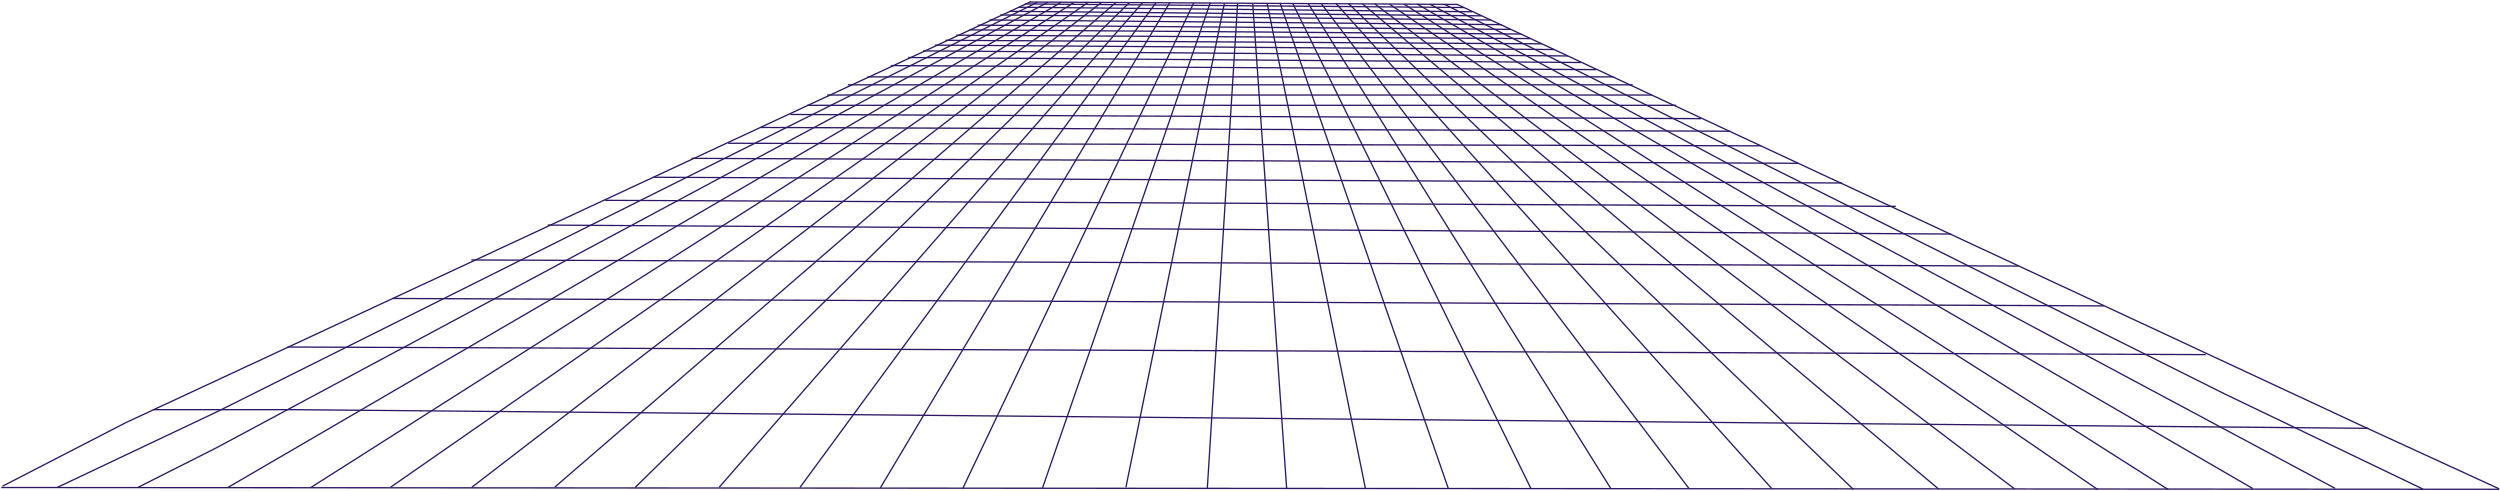 <?xml version="1.0" encoding="UTF-8"?>
<svg width="1878px" height="369px" viewBox="0 0 1878 369" version="1.1" xmlns="http://www.w3.org/2000/svg" xmlns:xlink="http://www.w3.org/1999/xlink">
    <!-- Generator: Sketch 52.1 (67048) - http://www.bohemiancoding.com/sketch -->
    <title>patty-patty</title>
    <desc>Created with Sketch.</desc>
    <g id="GraphQL-Conf-2019" stroke="none" stroke-width="1" fill="none" fill-rule="evenodd">
        <g id="Artboard" transform="translate(-190, -165)" fill-rule="nonzero" stroke="#2E1865">
            <g id="patty-patty" transform="translate(190, 166)">
                <polyline id="Path-58" points="774.352 0.247 94.657 316.411 1.895 364.228"></polyline>
                <polyline id="Path-59" points="779.364 0.647 163.104 308.267 42.939 365.187"></polyline>
                <polyline id="Path-60" points="787.182 0.672 162.354 335.491 103.772 365.05"></polyline>
                <path d="M797.119,0.745 L171,365.287" id="Path-61"></path>
                <path d="M806.914,0.777 L233.133,365.443" id="Path-62"></path>
                <path d="M817.572,0.637 L293.383,365.006" id="Path-63"></path>
                <path d="M827.318,0.956 L354.462,365.021" id="Path-64"></path>
                <path d="M838.285,0.835 L416.798,364.881" id="Path-65"></path>
                <path d="M848.368,0.973 L477.063,365.226" id="Path-66"></path>
                <path d="M858.281,1.029 L540.243,365.037" id="Path-67"></path>
                <path d="M868.366,1.032 L600.86,365.267" id="Path-68"></path>
                <path d="M878.733,1.005 L661.336,365.45" id="Path-69"></path>
                <path d="M896.739,1.105 L723.119,366.155" id="Path-70"></path>
                <path d="M909.186,0.948 L783,365.996" id="Path-71"></path>
                <path d="M919.772,1.425 L845.772,365.092" id="Path-72"></path>
                <path d="M929.681,1.613 L906.929,365.957" id="Path-73"></path>
                <path d="M941.061,1.604 L966.56,366.321" id="Path-74"></path>
                <path d="M951.895,1.541 L1025.693,365.935" id="Path-75"></path>
                <path d="M961.699,1.612 L1088,366.048" id="Path-76"></path>
                <path d="M971.076,1.463 L1150,365.92" id="Path-77"></path>
                <path d="M982.63,1.529 L1210,365.935" id="Path-78"></path>
                <path d="M992.623,1.857 L1268.82,366.037" id="Path-79"></path>
                <path d="M1003.5,1.5 L1331,366.114" id="Path-80"></path>
                <path d="M1013.019,1.706 L1392.178,366.589" id="Path-81"></path>
                <path d="M1023.56,1.933 L1456.358,366.451" id="Path-82"></path>
                <path d="M1032.813,1.96 L1513.358,366.276" id="Path-83"></path>
                <path d="M1043.748,2.038 L1575.854,366.767" id="Path-84"></path>
                <path d="M1054.717,2.108 L1628.837,366.803" id="Path-85"></path>
                <path d="M1064.561,2.045 L1692.39,366.068" id="Path-86"></path>
                <path d="M1074.246,2.214 L1754.218,365.909" id="Path-87"></path>
                <polyline id="Path-88" points="1085.333 2.358 1671.324 294.997 1820.126 366.414"></polyline>
                <polyline id="Path-89" points="1094.456 2.224 1774.61 319.048 1877.523 366.301"></polyline>
                <path d="M773.526,0.519 L1094.831,2.322" id="Path-90"></path>
                <polyline id="Path-91" points="115.038 306.732 219.058 306.732 1779.102 320.76"></polyline>
                <path d="M0.912,365.229 L1877.25,366.564" id="Path-91"></path>
                <path d="M1657,265.392 L216,259.673" id="Path-92"></path>
                <path d="M294.928,223.205 L1580.672,228.784" id="Path-93"></path>
                <path d="M1516.356,198.864 L354.073,194.279" id="Path-94"></path>
                <path d="M411.462,168.078 L1465.814,174.816" id="Path-95"></path>
                <path d="M454.643,149.49 L1424.119,154.007" id="Path-96"></path>
                <path d="M490.798,132.149 L1383.625,136.455" id="Path-97"></path>
                <path d="M519.453,117.959 L1350.596,121.654" id="Path-98"></path>
                <path d="M1322.759,108.548 L546.972,106.612" id="Path-99"></path>
                <path d="M1299.638,97.565 L571.197,94.749" id="Path-100"></path>
                <path d="M1277.751,88.132 L593.835,84.981" id="Path-101"></path>
                <path d="M1259.146,78.111 L606.264,78.111" id="Path-102"></path>
                <path d="M1240.852,70.389 L621.355,70.389" id="Path-103"></path>
                <path d="M1226.453,62.722 L636.835,62.722" id="Path-104"></path>
                <path d="M1212.188,56.744 L651.576,56.744" id="Path-105"></path>
                <path d="M1198.854,51.321 L669.179,48.27" id="Path-106"></path>
                <path d="M1187.83,45.95 L682.212,42.201" id="Path-107"></path>
                <path d="M1177.915,41.028 L693.361,37.224" id="Path-108"></path>
                <path d="M1167.612,36.199 L702.29,32.896" id="Path-109"></path>
                <path d="M1158.054,31.916 L710.291,29.284" id="Path-110"></path>
                <path d="M1149.913,27.991 L718.336,25.423" id="Path-111"></path>
                <path d="M728.139,21.43 L1142.479,24.547" id="Path-112"></path>
                <path d="M1134.441,21.058 L734.301,17.902" id="Path-113"></path>
                <path d="M743.316,14 L1128.174,17.533" id="Path-114"></path>
                <path d="M1120.259,14 L751.39,10.252" id="Path-115"></path>
                <path d="M758.464,7.508 L1112.967,10.89" id="Path-116"></path>
                <path d="M1105.956,7.834 L765.338,4.441" id="Path-117"></path>
                <path d="M769.847,1.965 L1099.693,4.669" id="Path-118"></path>
            </g>
        </g>
    </g>
</svg>
